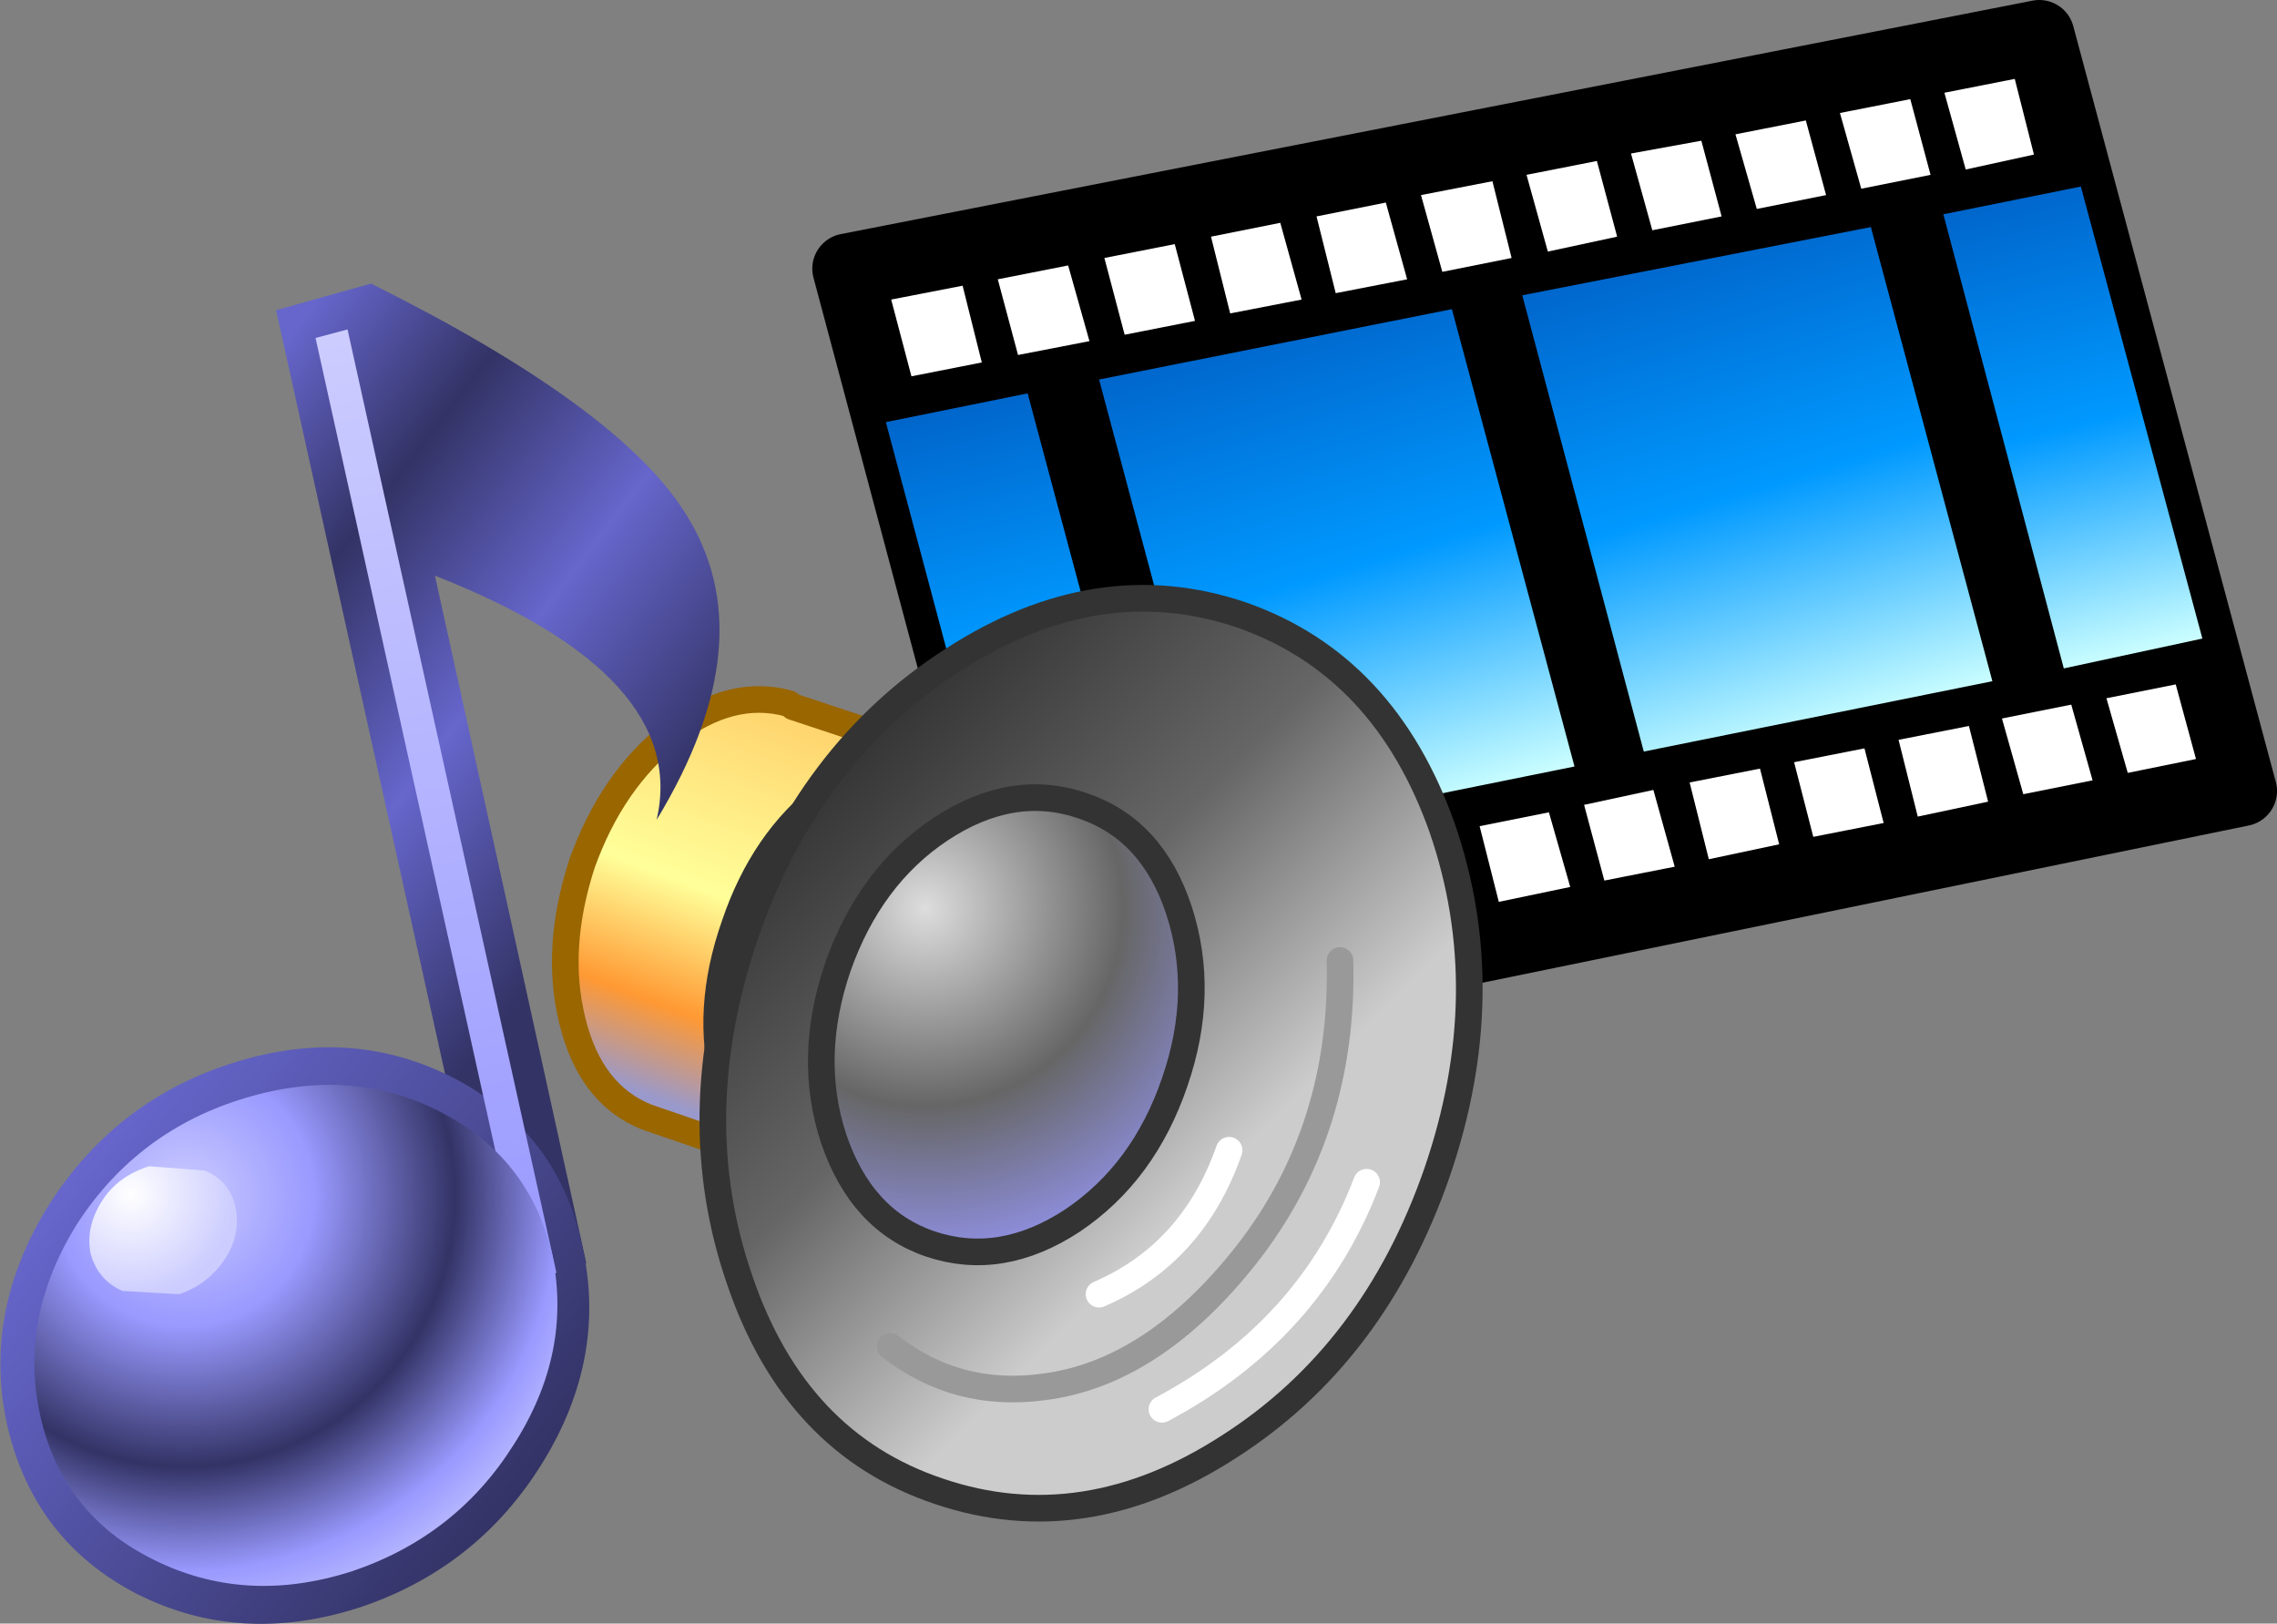 <?xml version="1.0" encoding="UTF-8" standalone="no"?>
<svg xmlns:xlink="http://www.w3.org/1999/xlink" height="76.15px" width="106.8px" xmlns="http://www.w3.org/2000/svg">
  <rect width="100%" height="100%" fill="#808080" stroke="none"/>
  <g transform="matrix(1, 0, 0, 1, 0.0, 1.65)">
    <path d="M39.75 10.95 L95.65 0.0 105.15 35.45 49.35 46.9 39.75 10.95" fill="#000000" fill-rule="evenodd" stroke="none"/>
    <path d="M39.75 10.95 L95.65 0.0 105.15 35.45 49.35 46.9 39.75 10.95 Z" fill="none" stroke="#000000" stroke-linecap="round" stroke-linejoin="round" stroke-width="3.3"/>
    <path d="M105.2 35.45 L49.4 46.95 39.8 10.95 95.7 0.0 105.2 35.45" fill="#000000" fill-rule="evenodd" stroke="none"/>
    <path d="M48.2 16.8 L41.55 18.15 47.3 39.7 53.95 38.3 48.2 16.8" fill="url(#gradient0)" fill-rule="evenodd" stroke="none"/>
    <path d="M68.1 12.85 L51.55 16.15 57.3 37.65 73.85 34.3 68.1 12.85" fill="url(#gradient1)" fill-rule="evenodd" stroke="none"/>
    <path d="M93.45 30.3 L87.75 9.0 71.4 12.2 77.1 33.6 93.45 30.3" fill="url(#gradient2)" fill-rule="evenodd" stroke="none"/>
    <path d="M97.6 7.1 L103.3 28.3 96.8 29.7 91.15 8.4 97.6 7.1" fill="url(#gradient3)" fill-rule="evenodd" stroke="none"/>
    <path d="M45.15 11.75 L41.8 12.4 42.75 16.0 46.05 15.35 45.15 11.75" fill="#ffffff" fill-rule="evenodd" stroke="none"/>
    <path d="M50.1 10.8 L46.8 11.45 47.75 15.0 51.1 14.35 50.1 10.8" fill="#ffffff" fill-rule="evenodd" stroke="none"/>
    <path d="M55.1 9.8 L51.8 10.45 52.75 14.05 56.05 13.4 55.1 9.8" fill="#ffffff" fill-rule="evenodd" stroke="none"/>
    <path d="M60.05 8.8 L56.8 9.45 57.7 13.05 61.05 12.4 60.05 8.8" fill="#ffffff" fill-rule="evenodd" stroke="none"/>
    <path d="M65.0 7.85 L61.75 8.5 62.65 12.1 66.0 11.45 65.0 7.85" fill="#ffffff" fill-rule="evenodd" stroke="none"/>
    <path d="M70.0 6.85 L66.65 7.5 67.65 11.1 70.9 10.45 70.0 6.85" fill="#ffffff" fill-rule="evenodd" stroke="none"/>
    <path d="M71.6 6.55 L72.6 10.15 75.85 9.45 74.9 5.9 71.6 6.55" fill="#ffffff" fill-rule="evenodd" stroke="none"/>
    <path d="M79.8 4.95 L76.5 5.55 77.5 9.15 80.75 8.5 79.8 4.95" fill="#ffffff" fill-rule="evenodd" stroke="none"/>
    <path d="M84.7 4.0 L81.4 4.65 82.4 8.15 85.65 7.5 84.7 4.0" fill="#ffffff" fill-rule="evenodd" stroke="none"/>
    <path d="M89.6 3.0 L86.3 3.65 87.3 7.2 90.55 6.55 89.6 3.0" fill="#ffffff" fill-rule="evenodd" stroke="none"/>
    <path d="M94.5 2.05 L91.2 2.7 92.2 6.3 95.4 5.6 94.5 2.05" fill="#ffffff" fill-rule="evenodd" stroke="none"/>
    <path d="M52.8 40.5 L49.45 41.15 50.45 44.8 53.8 44.05 52.8 40.5" fill="#ffffff" fill-rule="evenodd" stroke="none"/>
    <path d="M57.75 39.45 L54.5 40.15 55.4 43.75 58.75 43.0 57.75 39.45" fill="#ffffff" fill-rule="evenodd" stroke="none"/>
    <path d="M62.75 38.45 L59.45 39.1 60.4 42.7 63.7 42.05 62.75 38.45" fill="#ffffff" fill-rule="evenodd" stroke="none"/>
    <path d="M67.7 37.4 L64.45 38.15 65.35 41.65 68.65 41.0 67.7 37.4" fill="#ffffff" fill-rule="evenodd" stroke="none"/>
    <path d="M72.65 36.45 L69.4 37.1 70.3 40.65 73.65 39.95 72.65 36.45" fill="#ffffff" fill-rule="evenodd" stroke="none"/>
    <path d="M77.55 35.4 L74.3 36.1 75.25 39.65 78.55 39.0 77.55 35.4" fill="#ffffff" fill-rule="evenodd" stroke="none"/>
    <path d="M82.55 34.4 L79.25 35.05 80.15 38.65 83.45 37.95 82.55 34.4" fill="#ffffff" fill-rule="evenodd" stroke="none"/>
    <path d="M87.45 33.45 L84.15 34.1 85.05 37.6 88.35 36.95 87.45 33.45" fill="#ffffff" fill-rule="evenodd" stroke="none"/>
    <path d="M92.35 32.4 L89.05 33.05 89.95 36.65 93.25 35.95 92.35 32.4" fill="#ffffff" fill-rule="evenodd" stroke="none"/>
    <path d="M97.15 31.4 L93.9 32.05 94.9 35.6 98.15 34.95 97.15 31.4" fill="#ffffff" fill-rule="evenodd" stroke="none"/>
    <path d="M102.05 30.45 L98.8 31.1 99.8 34.6 103.0 33.95 102.05 30.45" fill="#ffffff" fill-rule="evenodd" stroke="none"/>
    <path d="M27.3 38.85 Q26.0 42.85 26.85 46.25 27.7 49.7 30.35 50.75 L37.2 53.1 43.85 33.7 37.2 31.5 37.0 31.35 Q34.3 30.6 31.5 32.75 28.7 34.95 27.3 38.85" fill="url(#gradient4)" fill-rule="evenodd" stroke="none"/>
    <path d="M27.3 38.85 Q28.7 34.95 31.5 32.75 34.3 30.6 37.0 31.35 L37.2 31.5 43.85 33.7 37.2 53.1 30.35 50.75 Q27.7 49.7 26.85 46.25 26.0 42.85 27.3 38.85 Z" fill="none" stroke="#996600" stroke-linecap="round" stroke-linejoin="round" stroke-width="1.25"/>
    <path d="M38.7 35.55 Q35.8 37.75 34.45 41.75 33.05 45.75 34.0 49.25 34.95 52.8 37.65 53.7 40.35 54.6 43.25 52.45 46.15 50.25 47.5 46.25 48.9 42.2 47.95 38.75 47.0 35.2 44.3 34.3 41.65 33.4 38.7 35.55" fill="#666666" fill-rule="evenodd" stroke="none"/>
    <path d="M38.7 35.55 Q41.65 33.4 44.3 34.3 47.0 35.2 47.95 38.75 48.9 42.2 47.5 46.25 46.15 50.25 43.25 52.45 40.35 54.6 37.65 53.7 34.95 52.8 34.0 49.25 33.05 45.75 34.45 41.75 35.8 37.75 38.7 35.55 Z" fill="none" stroke="#333333" stroke-linecap="round" stroke-linejoin="round" stroke-width="1.25"/>
    <path d="M34.95 42.2 Q32.05 50.75 34.7 58.4 37.3 66.05 44.05 68.3 50.85 70.6 57.65 66.2 64.45 61.85 67.4 53.35 70.3 44.9 67.65 37.2 64.95 29.55 58.25 27.2 51.5 24.9 44.7 29.3 37.9 33.65 34.95 42.2" fill="url(#gradient5)" fill-rule="evenodd" stroke="none"/>
    <path d="M34.95 42.2 Q37.9 33.65 44.7 29.3 51.5 24.9 58.25 27.2 64.95 29.55 67.65 37.2 70.3 44.9 67.4 53.35 64.45 61.85 57.65 66.2 50.85 70.6 44.05 68.3 37.3 66.05 34.7 58.4 32.05 50.75 34.95 42.2 Z" fill="none" stroke="#333333" stroke-linecap="round" stroke-linejoin="round" stroke-width="1.25"/>
    <path d="M39.3 43.7 Q37.85 47.95 39.1 51.75 40.4 55.6 43.65 56.7 46.95 57.8 50.3 55.6 53.65 53.35 55.1 49.1 56.55 44.9 55.3 41.05 54.05 37.25 50.8 36.15 47.5 35.0 44.1 37.25 40.8 39.45 39.3 43.7" fill="url(#gradient6)" fill-rule="evenodd" stroke="none"/>
    <path d="M39.3 43.7 Q40.8 39.45 44.1 37.25 47.5 35.0 50.8 36.15 54.05 37.25 55.3 41.05 56.55 44.9 55.1 49.1 53.65 53.35 50.3 55.6 46.95 57.8 43.65 56.7 40.4 55.6 39.1 51.75 37.85 47.95 39.3 43.7 Z" fill="none" stroke="#333333" stroke-linecap="round" stroke-linejoin="round" stroke-width="1.25"/>
    <path d="M41.75 61.5 Q44.9 63.95 48.95 63.4 54.1 62.75 58.5 57.15 63.05 51.3 62.85 43.4" fill="none" stroke="#999999" stroke-linecap="round" stroke-linejoin="round" stroke-width="1.25"/>
    <path d="M51.55 59.05 Q55.95 57.15 57.65 52.3" fill="none" stroke="#ffffff" stroke-linecap="round" stroke-linejoin="round" stroke-width="1.25"/>
    <path d="M54.5 64.45 Q61.45 60.75 64.1 53.8" fill="none" stroke="#ffffff" stroke-linecap="round" stroke-linejoin="round" stroke-width="1.25"/>
    <path d="M23.15 59.0 L27.5 57.6 20.4 25.35 Q32.35 30.05 30.8 36.8 35.95 28.3 32.1 22.35 28.95 17.4 17.4 11.65 L12.95 12.9 23.15 59.0" fill="url(#gradient7)" fill-rule="evenodd" stroke="none"/>
    <path d="M0.35 65.25 Q1.6 70.6 6.4 73.1 11.25 75.55 16.85 73.75 22.4 71.9 25.45 66.95 28.5 62.0 27.3 56.75 26.2 51.55 21.45 49.0 16.65 46.45 11.1 48.15 5.5 49.85 2.3 54.85 -0.85 59.9 0.35 65.25" fill="url(#gradient8)" fill-rule="evenodd" stroke="none"/>
    <path d="M24.6 58.5 L26.1 58.05 16.3 13.8 14.8 14.2 24.6 58.5" fill="url(#gradient9)" fill-rule="evenodd" stroke="none"/>
    <path d="M1.9 64.8 Q2.95 69.4 7.2 71.5 11.5 73.65 16.5 72.05 21.4 70.4 24.1 66.1 26.85 61.8 25.9 57.2 24.85 52.65 20.65 50.5 16.5 48.35 11.5 49.85 6.5 51.35 3.65 55.7 0.85 60.15 1.9 64.8" fill="url(#gradient10)" fill-rule="evenodd" stroke="none"/>
    <path d="M4.8 54.65 Q4.0 55.9 4.25 57.15 4.6 58.4 5.75 58.9 L8.4 59.05 Q9.75 58.6 10.55 57.4 11.3 56.25 11.05 55.0 10.8 53.75 9.6 53.25 L7.0 53.05 Q5.55 53.5 4.8 54.65" fill="url(#gradient11)" fill-rule="evenodd" stroke="none"/>
  </g>
  <defs>
    <linearGradient gradientTransform="matrix(0.004, 0.013, 0.004, -0.001, 47.75, 28.25)" gradientUnits="userSpaceOnUse" id="gradient0" spreadMethod="pad" x1="-819.2" x2="819.2">
      <stop offset="0.0" stop-color="#0066cc"/>
      <stop offset="0.498" stop-color="#0099ff"/>
      <stop offset="1.0" stop-color="#ccffff"/>
    </linearGradient>
    <linearGradient gradientTransform="matrix(0.004, 0.014, 0.01, -0.003, 62.6, 25.25)" gradientUnits="userSpaceOnUse" id="gradient1" spreadMethod="pad" x1="-819.2" x2="819.2">
      <stop offset="0.0" stop-color="#0066cc"/>
      <stop offset="0.498" stop-color="#0099ff"/>
      <stop offset="1.0" stop-color="#ccffff"/>
    </linearGradient>
    <linearGradient gradientTransform="matrix(0.004, 0.014, 0.01, -0.003, 82.35, 21.35)" gradientUnits="userSpaceOnUse" id="gradient2" spreadMethod="pad" x1="-819.2" x2="819.2">
      <stop offset="0.0" stop-color="#0066cc"/>
      <stop offset="0.498" stop-color="#0099ff"/>
      <stop offset="1.0" stop-color="#ccffff"/>
    </linearGradient>
    <linearGradient gradientTransform="matrix(0.004, 0.013, 0.004, -0.001, 97.2, 18.4)" gradientUnits="userSpaceOnUse" id="gradient3" spreadMethod="pad" x1="-819.2" x2="819.2">
      <stop offset="0.0" stop-color="#0066cc"/>
      <stop offset="0.498" stop-color="#0099ff"/>
      <stop offset="1.0" stop-color="#ccffff"/>
    </linearGradient>
    <linearGradient gradientTransform="matrix(0.004, -0.012, -0.008, -0.003, 35.75, 40.7)" gradientUnits="userSpaceOnUse" id="gradient4" spreadMethod="pad" x1="-819.2" x2="819.2">
      <stop offset="0.0" stop-color="#9999cc"/>
      <stop offset="0.204" stop-color="#ff9933"/>
      <stop offset="0.482" stop-color="#ffff99"/>
      <stop offset="1.0" stop-color="#ffcc66"/>
    </linearGradient>
    <linearGradient gradientTransform="matrix(0.016, 0.016, 0.018, -0.018, 51.15, 47.8)" gradientUnits="userSpaceOnUse" id="gradient5" spreadMethod="pad" x1="-819.2" x2="819.2">
      <stop offset="0.0" stop-color="#333333"/>
      <stop offset="0.369" stop-color="#666666"/>
      <stop offset="0.722" stop-color="#cccccc"/>
      <stop offset="1.0" stop-color="#cccccc"/>
    </linearGradient>
    <radialGradient cx="0" cy="0" gradientTransform="matrix(0.022, 0.0, 0.0, 0.022, 43.4, 40.95)" gradientUnits="userSpaceOnUse" id="gradient6" r="819.2" spreadMethod="pad">
      <stop offset="0.0" stop-color="#dddddd"/>
      <stop offset="0.514" stop-color="#666666"/>
      <stop offset="1.0" stop-color="#9999ff"/>
    </radialGradient>
    <linearGradient gradientTransform="matrix(0.019, 0.014, 0.013, -0.017, 20.8, 36.5)" gradientUnits="userSpaceOnUse" id="gradient7" spreadMethod="pad" x1="-819.2" x2="819.2">
      <stop offset="0.0" stop-color="#6666cc"/>
      <stop offset="0.208" stop-color="#333366"/>
      <stop offset="0.447" stop-color="#6666cc"/>
      <stop offset="0.71" stop-color="#333366"/>
      <stop offset="1.0" stop-color="#333366"/>
    </linearGradient>
    <linearGradient gradientTransform="matrix(-0.013, -0.009, -0.011, 0.014, 13.85, 61.0)" gradientUnits="userSpaceOnUse" id="gradient8" spreadMethod="pad" x1="-819.2" x2="819.2">
      <stop offset="0.0" stop-color="#333366"/>
      <stop offset="1.0" stop-color="#6666cc"/>
    </linearGradient>
    <linearGradient gradientTransform="matrix(-0.005, -0.027, -0.002, 3.0E-4, 20.4, 36.2)" gradientUnits="userSpaceOnUse" id="gradient9" spreadMethod="pad" x1="-819.2" x2="819.2">
      <stop offset="0.0" stop-color="#9999ff"/>
      <stop offset="1.0" stop-color="#ccccff"/>
    </linearGradient>
    <radialGradient cx="0" cy="0" gradientTransform="matrix(0.026, 0.0, 0.0, 0.026, 8.65, 54.45)" gradientUnits="userSpaceOnUse" id="gradient10" r="819.2" spreadMethod="pad">
      <stop offset="0.0" stop-color="#ccccff"/>
      <stop offset="0.286" stop-color="#9999ff"/>
      <stop offset="0.596" stop-color="#333366"/>
      <stop offset="0.827" stop-color="#9999ff"/>
      <stop offset="1.0" stop-color="#ccccff"/>
    </radialGradient>
    <radialGradient cx="0" cy="0" gradientTransform="matrix(0.007, 0.0, 0.0, 0.007, 6.15, 54.35)" gradientUnits="userSpaceOnUse" id="gradient11" r="819.2" spreadMethod="pad">
      <stop offset="0.0" stop-color="#ffffff"/>
      <stop offset="0.851" stop-color="#ccccff"/>
      <stop offset="1.0" stop-color="#ccccff"/>
    </radialGradient>
  </defs>
</svg>
